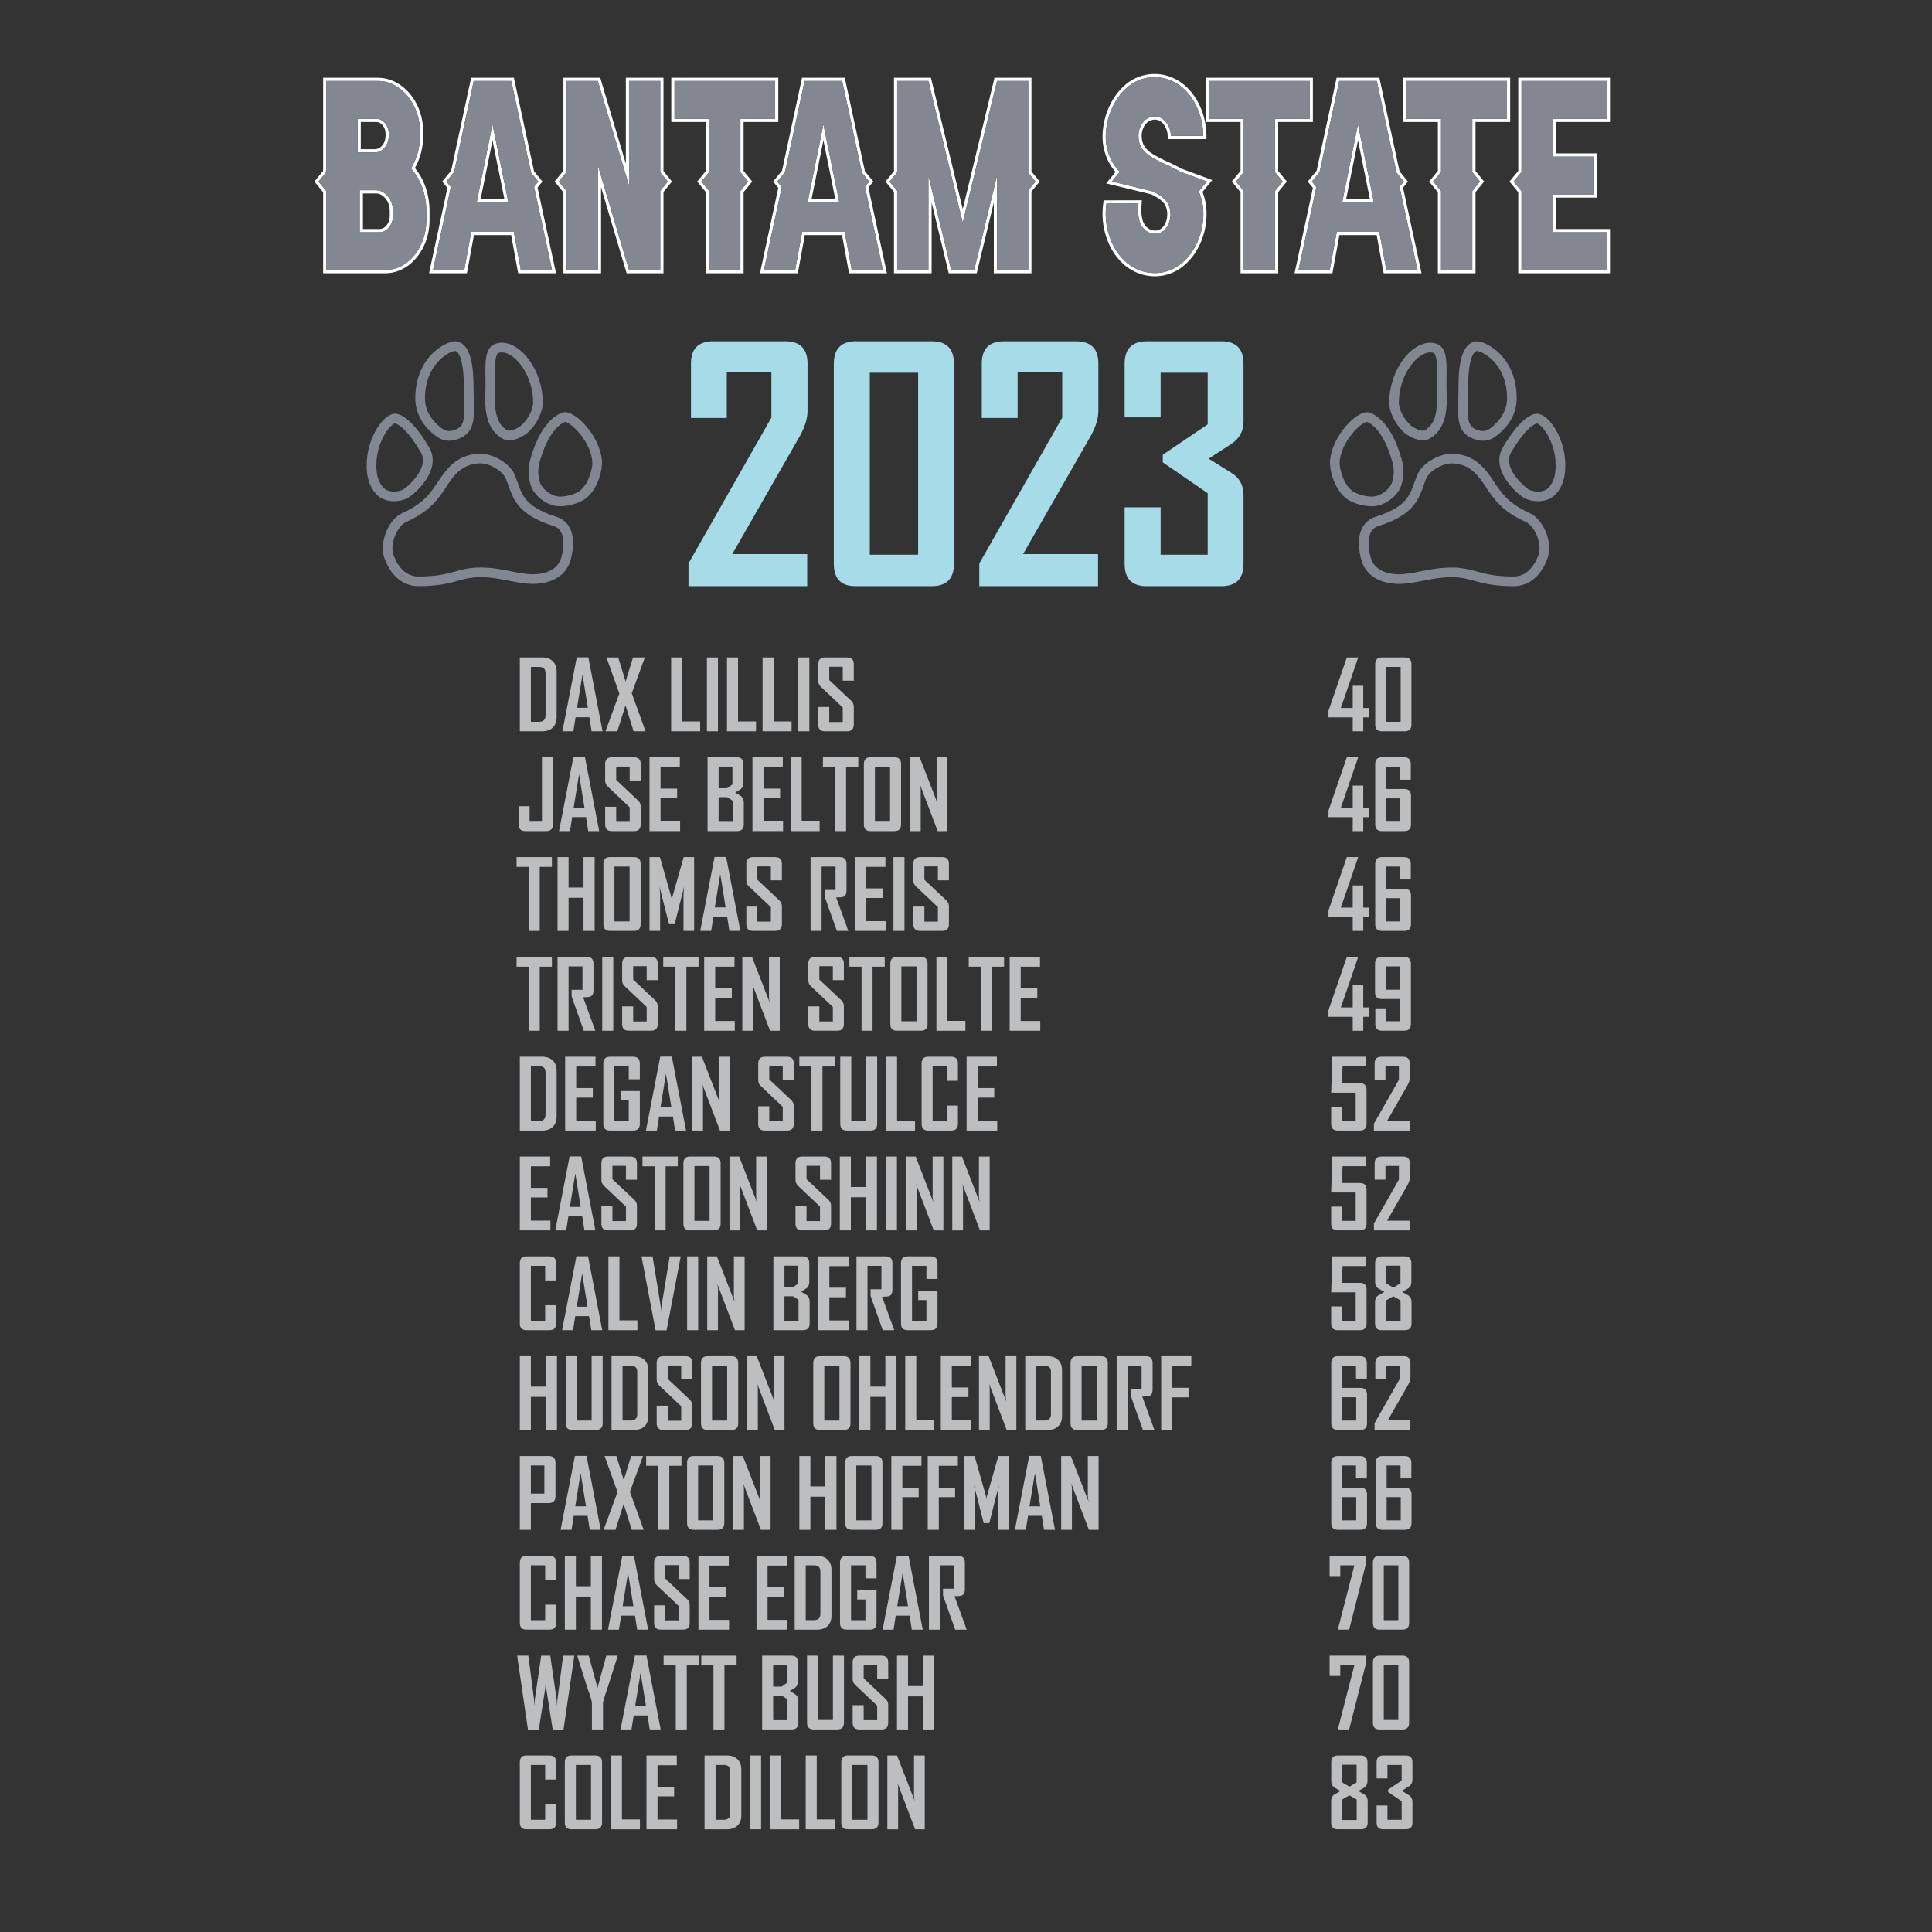 <?xml version="1.0" encoding="UTF-8"?>
<svg id="Layer_1" data-name="Layer 1" xmlns="http://www.w3.org/2000/svg" viewBox="0 0 1200 1200">
  <rect x="0" y="0" width="1200" height="1200" fill="#333333" stroke="none"/>
  <defs>
    <style>
      .cls-1 {
        fill: #fff;
      }

      .cls-2 {
        fill: #828792;
      }

      .cls-3 {
        fill: #a5dce8;
      }

      .cls-4 {
        fill: #bcbec0;
      }

      .cls-5 {
        fill: none;
        opacity: 0;
      }
    </style>
  </defs>
  <rect id="Background" class="cls-5" width="1200" height="1200"/>
  <g id="Name_List" data-name="Name List">
    <g>
      <path class="cls-4" d="m345.729,445.566c0,2.695-.801,4.81-2.402,6.343-1.602,1.534-3.76,2.3-6.475,2.3h-13.975v-45.85h13.975c2.714,0,4.873.776,6.475,2.329,1.601,1.553,2.402,3.677,2.402,6.372v28.506Zm-6.885-1.143v-26.338c0-2.559-1.338-3.838-4.014-3.838h-5.098v34.072h4.922c2.793,0,4.189-1.299,4.189-3.896Z"/>
      <path class="cls-4" d="m374.264,454.209h-6.797l-1.377-8.701h-8.584l-1.377,8.701h-6.768v-.117l8.877-45.791h7.207l8.818,45.908Zm-9.141-14.59l-3.34-20.684-3.369,20.684h6.709Z"/>
      <path class="cls-4" d="m400.954,454.209h-7.412l-5.039-16.143-5.068,16.143h-7.295v-.234l8.555-23.232c-5.372-14.843-8.047-22.305-8.027-22.383h7.324l4.57,14.941,4.6-14.941h7.266v.264l-8.027,21.943,8.555,23.643Z"/>
      <path class="cls-4" d="m434.88,454.209h-18.018v-45.85h6.855v39.727h11.162v6.123Z"/>
      <path class="cls-4" d="m445.925,454.209h-6.855v-45.85h6.855v45.85Z"/>
      <path class="cls-4" d="m469.567,454.209h-18.018v-45.85h6.855v39.727h11.162v6.123Z"/>
      <path class="cls-4" d="m491.657,454.209h-18.018v-45.85h6.855v39.727h11.162v6.123Z"/>
      <path class="cls-4" d="m502.702,454.209h-6.855v-45.85h6.855v45.85Z"/>
      <path class="cls-4" d="m530.3,450.019c0,2.793-1.387,4.189-4.16,4.189h-13.799c-2.754,0-4.131-1.396-4.131-4.189v-10.928h6.855v9.346h8.379v-8.994l-13.74-13.008c-.996-.957-1.494-2.178-1.494-3.662v-10.195c0-2.812,1.377-4.219,4.131-4.219h13.799c2.773,0,4.16,1.387,4.16,4.16v10.254h-6.855v-8.643h-8.379v8.291l13.74,12.949c.996.938,1.494,2.178,1.494,3.721v10.928Z"/>
      <path class="cls-4" d="m850.227,445.566h-3.486v8.643h-6.533v-8.643h-15.059v-4.072l11.396-33.135h6.973v.264l-10.693,31.113h7.383v-13.799h6.533v13.799h3.486v5.83Z"/>
      <path class="cls-4" d="m876.682,450.019c0,2.793-1.377,4.189-4.131,4.189h-14.297c-2.715,0-4.072-1.396-4.072-4.189v-37.441c0-2.812,1.387-4.219,4.16-4.219h14.209c2.754,0,4.131,1.406,4.131,4.219v37.441Zm-6.709-1.699v-34.072h-9.053v34.072h9.053Z"/>
      <path class="cls-4" d="m343.473,512.019c0,2.793-1.406,4.189-4.219,4.189h-13.008c-2.754,0-4.131-1.396-4.131-4.189v-11.279h6.826v9.58h7.676v-39.961h6.855v41.66Z"/>
      <path class="cls-4" d="m372.155,516.209h-6.797l-1.377-8.701h-8.584l-1.377,8.701h-6.768v-.117l8.877-45.791h7.207l8.818,45.908Zm-9.141-14.59l-3.34-20.684-3.369,20.684h6.709Z"/>
      <path class="cls-4" d="m397.966,512.019c0,2.793-1.387,4.189-4.16,4.189h-13.799c-2.754,0-4.131-1.396-4.131-4.189v-10.928h6.855v9.346h8.379v-8.994l-13.74-13.008c-.996-.957-1.494-2.178-1.494-3.662v-10.195c0-2.812,1.377-4.219,4.131-4.219h13.799c2.773,0,4.16,1.387,4.16,4.16v10.254h-6.855v-8.643h-8.379v8.291l13.74,12.949c.996.938,1.494,2.178,1.494,3.721v10.928Z"/>
      <path class="cls-4" d="m422.429,516.209h-19.014v-45.85h18.838v6.064h-11.982v13.389h10.312v5.947h-10.312v14.385h12.158v6.064Z"/>
      <path class="cls-4" d="m461.979,512.019c0,2.793-1.396,4.189-4.189,4.189h-18.311v-45.85h18.193c2.714,0,4.072,1.406,4.072,4.219v11.807c0,1.563-.488,2.773-1.465,3.633-.137.117-1.329.869-3.574,2.256,2.324,1.426,3.555,2.208,3.691,2.344,1.055.918,1.582,2.178,1.582,3.779v13.623Zm-7.061-24.785v-11.104h-8.584v13.447h5.273l3.311-2.344Zm.176,23.203v-13.066l-3.369-2.227h-5.391v15.293h8.76Z"/>
      <path class="cls-4" d="m486.384,516.209h-19.014v-45.85h18.838v6.064h-11.982v13.389h10.312v5.947h-10.312v14.385h12.158v6.064Z"/>
      <path class="cls-4" d="m509.089,516.209h-18.018v-45.85h6.855v39.727h11.162v6.123Z"/>
      <path class="cls-4" d="m533.083,476.424h-7.559v39.785h-6.826v-39.785h-7.559v-6.064h21.943v6.064Z"/>
      <path class="cls-4" d="m559.684,512.019c0,2.793-1.387,4.189-4.16,4.189h-14.883c-2.715,0-4.072-1.396-4.072-4.189v-37.441c0-2.812,1.357-4.219,4.072-4.219h14.883c2.773,0,4.16,1.406,4.16,4.219v37.441Zm-6.855-1.699v-34.072h-9.404v34.072h9.404Z"/>
      <path class="cls-4" d="m588.425,516.209h-6.006l-10.986-28.857c.293,1.406.439,2.51.439,3.311v25.547h-6.68v-45.85h6.006l10.986,28.271c-.293-1.406-.439-2.509-.439-3.311v-24.961h6.68v45.85Z"/>
      <path class="cls-4" d="m850.227,507.566h-3.486v8.643h-6.533v-8.643h-15.059v-4.072l11.396-33.135h6.973v.264l-10.693,31.113h7.383v-13.799h6.533v13.799h3.486v5.83Z"/>
      <path class="cls-4" d="m876.389,512.019c0,2.793-1.377,4.189-4.131,4.189h-13.916c-2.773,0-4.16-1.396-4.16-4.189v-37.441c0-2.812,1.357-4.219,4.072-4.219h13.887c2.754,0,4.131,1.406,4.131,4.219v9.697h-6.738v-8.027h-8.613v13.799h11.338c2.754,0,4.131,1.377,4.131,4.131v17.842Zm-6.709-1.699v-14.443h-8.76v14.443h8.76Z"/>
      <path class="cls-4" d="m342.8,538.424h-7.559v39.785h-6.826v-39.785h-7.559v-6.064h21.943v6.064Z"/>
      <path class="cls-4" d="m369.343,578.209h-6.914v-20.566h-9.287v20.566h-6.855v-45.85h6.855v18.896h9.287v-18.896h6.914v45.85Z"/>
      <path class="cls-4" d="m397.907,574.019c0,2.793-1.387,4.189-4.16,4.189h-14.883c-2.715,0-4.072-1.396-4.072-4.189v-37.441c0-2.812,1.357-4.219,4.072-4.219h14.883c2.773,0,4.16,1.406,4.16,4.219v37.441Zm-6.855-1.699v-34.072h-9.404v34.072h9.404Z"/>
      <path class="cls-4" d="m431.13,578.209h-6.592v-22.617c0-1.191.136-2.852.41-4.98l-5.918,23.408h-3.486l-5.947-23.408c.273,2.168.41,3.828.41,4.98v22.617h-6.592v-45.85h6.475l7.207,25.342c.078.273.136.967.176,2.08,0-.488.059-1.182.176-2.08l7.207-25.342h6.475v45.85Z"/>
      <path class="cls-4" d="m459.841,578.209h-6.797l-1.377-8.701h-8.584l-1.377,8.701h-6.768v-.117l8.877-45.791h7.207l8.818,45.908Zm-9.141-14.59l-3.34-20.684-3.369,20.684h6.709Z"/>
      <path class="cls-4" d="m485.651,574.019c0,2.793-1.387,4.189-4.16,4.189h-13.799c-2.754,0-4.131-1.396-4.131-4.189v-10.928h6.855v9.346h8.379v-8.994l-13.74-13.008c-.996-.957-1.494-2.178-1.494-3.662v-10.195c0-2.812,1.377-4.219,4.131-4.219h13.799c2.773,0,4.16,1.387,4.16,4.16v10.254h-6.855v-8.643h-8.379v8.291l13.74,12.949c.996.938,1.494,2.178,1.494,3.721v10.928Z"/>
      <path class="cls-4" d="m526.931,578.209h-7.148l-7.559-21.299v-4.131h6.738v-14.531h-8.643v39.961h-6.855v-45.85h18.193c2.754,0,4.131,1.406,4.131,4.219v16.67c0,1.934-.655,3.184-1.963,3.75-.703.293-2.188.439-4.453.439l7.559,20.771Z"/>
      <path class="cls-4" d="m550.134,578.209h-19.014v-45.85h18.838v6.064h-11.982v13.389h10.312v5.947h-10.312v14.385h12.158v6.064Z"/>
      <path class="cls-4" d="m561.794,578.209h-6.855v-45.85h6.855v45.85Z"/>
      <path class="cls-4" d="m589.391,574.019c0,2.793-1.387,4.189-4.16,4.189h-13.799c-2.754,0-4.131-1.396-4.131-4.189v-10.928h6.855v9.346h8.379v-8.994l-13.74-13.008c-.996-.957-1.494-2.178-1.494-3.662v-10.195c0-2.812,1.377-4.219,4.131-4.219h13.799c2.773,0,4.16,1.387,4.16,4.16v10.254h-6.855v-8.643h-8.379v8.291l13.74,12.949c.996.938,1.494,2.178,1.494,3.721v10.928Z"/>
      <path class="cls-4" d="m850.227,569.566h-3.486v8.643h-6.533v-8.643h-15.059v-4.072l11.396-33.135h6.973v.264l-10.693,31.113h7.383v-13.799h6.533v13.799h3.486v5.83Z"/>
      <path class="cls-4" d="m876.389,574.019c0,2.793-1.377,4.189-4.131,4.189h-13.916c-2.773,0-4.16-1.396-4.16-4.189v-37.441c0-2.812,1.357-4.219,4.072-4.219h13.887c2.754,0,4.131,1.406,4.131,4.219v9.697h-6.738v-8.027h-8.613v13.799h11.338c2.754,0,4.131,1.377,4.131,4.131v17.842Zm-6.709-1.699v-14.443h-8.76v14.443h8.76Z"/>
      <path class="cls-4" d="m342.8,600.424h-7.559v39.785h-6.826v-39.785h-7.559v-6.064h21.943v6.064Z"/>
      <path class="cls-4" d="m369.753,640.209h-7.148l-7.559-21.299v-4.131h6.738v-14.531h-8.643v39.961h-6.855v-45.85h18.193c2.754,0,4.131,1.406,4.131,4.219v16.67c0,1.934-.655,3.184-1.963,3.75-.703.293-2.188.439-4.453.439l7.559,20.771Z"/>
      <path class="cls-4" d="m380.915,640.209h-6.855v-45.85h6.855v45.85Z"/>
      <path class="cls-4" d="m408.513,636.019c0,2.793-1.387,4.189-4.16,4.189h-13.799c-2.754,0-4.131-1.396-4.131-4.189v-10.928h6.855v9.346h8.379v-8.994l-13.74-13.008c-.996-.957-1.494-2.178-1.494-3.662v-10.195c0-2.812,1.377-4.219,4.131-4.219h13.799c2.773,0,4.16,1.387,4.16,4.16v10.254h-6.855v-8.643h-8.379v8.291l13.74,12.949c.996.938,1.494,2.178,1.494,3.721v10.928Z"/>
      <path class="cls-4" d="m433.884,600.424h-7.559v39.785h-6.826v-39.785h-7.559v-6.064h21.943v6.064Z"/>
      <path class="cls-4" d="m456.384,640.209h-19.014v-45.85h18.838v6.064h-11.982v13.389h10.312v5.947h-10.312v14.385h12.158v6.064Z"/>
      <path class="cls-4" d="m484.304,640.209h-6.006l-10.986-28.857c.293,1.406.439,2.51.439,3.311v25.547h-6.68v-45.85h6.006l10.986,28.271c-.293-1.406-.439-2.51-.439-3.311v-24.961h6.68v45.85Z"/>
      <path class="cls-4" d="m524.147,636.019c0,2.793-1.387,4.189-4.16,4.189h-13.799c-2.754,0-4.131-1.396-4.131-4.189v-10.928h6.855v9.346h8.379v-8.994l-13.74-13.008c-.996-.957-1.494-2.178-1.494-3.662v-10.195c0-2.812,1.377-4.219,4.131-4.219h13.799c2.773,0,4.16,1.387,4.16,4.16v10.254h-6.855v-8.643h-8.379v8.291l13.74,12.949c.996.938,1.494,2.178,1.494,3.721v10.928Z"/>
      <path class="cls-4" d="m549.518,600.424h-7.559v39.785h-6.826v-39.785h-7.559v-6.064h21.943v6.064Z"/>
      <path class="cls-4" d="m576.12,636.019c0,2.793-1.387,4.189-4.16,4.189h-14.883c-2.715,0-4.072-1.396-4.072-4.189v-37.441c0-2.812,1.357-4.219,4.072-4.219h14.883c2.773,0,4.16,1.406,4.16,4.219v37.441Zm-6.855-1.699v-34.072h-9.404v34.072h9.404Z"/>
      <path class="cls-4" d="m599.645,640.209h-18.018v-45.85h6.855v39.727h11.162v6.123Z"/>
      <path class="cls-4" d="m623.639,600.424h-7.559v39.785h-6.826v-39.785h-7.559v-6.064h21.943v6.064Z"/>
      <path class="cls-4" d="m646.139,640.209h-19.014v-45.85h18.838v6.064h-11.982v13.389h10.312v5.947h-10.312v14.385h12.158v6.064Z"/>
      <path class="cls-4" d="m850.227,631.566h-3.486v8.643h-6.533v-8.643h-15.059v-4.072l11.396-33.135h6.973v.264l-10.693,31.113h7.383v-13.799h6.533v13.799h3.486v5.83Z"/>
      <path class="cls-4" d="m876.331,636.019c0,2.793-1.377,4.189-4.131,4.189h-13.799c-2.773,0-4.16-1.396-4.16-4.189v-9.727h6.738v8.027h8.555v-13.799h-11.396c-2.715,0-4.072-1.377-4.072-4.131v-17.812c0-2.812,1.357-4.219,4.072-4.219h14.004c2.793,0,4.189,1.406,4.189,4.219v37.441Zm-6.797-21.299v-14.473h-8.76v14.473h8.76Z"/>
      <path class="cls-4" d="m345.729,693.566c0,2.695-.801,4.81-2.402,6.343-1.602,1.533-3.76,2.3-6.475,2.3h-13.975v-45.85h13.975c2.714,0,4.873.776,6.475,2.329,1.601,1.553,2.402,3.677,2.402,6.372v28.506Zm-6.885-1.143v-26.338c0-2.559-1.338-3.838-4.014-3.838h-5.098v34.072h4.922c2.793,0,4.189-1.299,4.189-3.896Z"/>
      <path class="cls-4" d="m370.046,702.209h-19.014v-45.85h18.838v6.064h-11.982v13.389h10.312v5.947h-10.312v14.385h12.158v6.064Z"/>
      <path class="cls-4" d="m397.409,698.019c0,2.793-1.396,4.189-4.189,4.189h-14.414c-2.715,0-4.072-1.396-4.072-4.189v-37.441c0-2.812,1.387-4.219,4.16-4.219h14.326c2.793,0,4.189,1.406,4.189,4.219v9.785h-6.885v-8.115h-8.936v34.072h8.936v-12.832h-5.098v-5.83h11.982v20.361Z"/>
      <path class="cls-4" d="m426.12,702.209h-6.797l-1.377-8.701h-8.584l-1.377,8.701h-6.768v-.117l8.877-45.791h7.207l8.818,45.908Zm-9.141-14.59l-3.34-20.684-3.369,20.684h6.709Z"/>
      <path class="cls-4" d="m453.19,702.209h-6.006l-10.986-28.857c.293,1.406.439,2.51.439,3.311v25.547h-6.68v-45.85h6.006l10.986,28.271c-.293-1.406-.439-2.51-.439-3.311v-24.961h6.68v45.85Z"/>
      <path class="cls-4" d="m493.034,698.019c0,2.793-1.387,4.189-4.16,4.189h-13.799c-2.754,0-4.131-1.396-4.131-4.189v-10.928h6.855v9.346h8.379v-8.994l-13.74-13.008c-.996-.957-1.494-2.178-1.494-3.662v-10.195c0-2.812,1.377-4.219,4.131-4.219h13.799c2.773,0,4.16,1.387,4.16,4.16v10.254h-6.855v-8.643h-8.379v8.291l13.74,12.949c.996.938,1.494,2.178,1.494,3.721v10.928Z"/>
      <path class="cls-4" d="m518.405,662.424h-7.559v39.785h-6.826v-39.785h-7.559v-6.064h21.943v6.064Z"/>
      <path class="cls-4" d="m544.831,698.019c0,2.793-1.406,4.189-4.219,4.189h-14.561c-2.773,0-4.16-1.396-4.16-4.189v-41.66h6.855v39.961h9.229v-39.961h6.855v41.66Z"/>
      <path class="cls-4" d="m568.356,702.209h-18.018v-45.85h6.855v39.727h11.162v6.123Z"/>
      <path class="cls-4" d="m594.987,698.019c0,2.793-1.396,4.189-4.189,4.189h-14.297c-2.715,0-4.072-1.396-4.072-4.189v-37.441c0-2.812,1.357-4.219,4.072-4.219h14.297c2.793,0,4.189,1.406,4.189,4.219v10.723h-6.826v-9.053h-8.877v34.072h8.877v-9.639h6.826v11.338Z"/>
      <path class="cls-4" d="m619.391,702.209h-19.014v-45.85h18.838v6.064h-11.982v13.389h10.312v5.947h-10.312v14.385h12.158v6.064Z"/>
      <path class="cls-4" d="m848.792,698.019c0,2.793-1.387,4.189-4.16,4.189h-13.74c-2.715,0-4.072-1.396-4.072-4.189v-10.576h6.738v8.877h8.496v-17.637h-15.234l.732-22.324h20.918v6.006h-14.561l-.439,10.43h11.162c2.773,0,4.16,1.387,4.16,4.16v21.064Z"/>
      <path class="cls-4" d="m875.657,669.396c0,1.445-.498,3.047-1.494,4.805l-12.598,22.002h14.033v6.006h-22.236v-4.248l15.527-27.305v-8.467h-8.35v8.525h-6.709v-10.195c0-2.773,1.396-4.16,4.189-4.16h13.447c2.793,0,4.189,1.387,4.189,4.16v8.877Z"/>
      <path class="cls-4" d="m341.891,764.209h-19.014v-45.85h18.838v6.064h-11.982v13.389h10.312v5.947h-10.312v14.385h12.158v6.064Z"/>
      <path class="cls-4" d="m369.811,764.209h-6.797l-1.377-8.701h-8.584l-1.377,8.701h-6.768v-.117l8.877-45.791h7.207l8.818,45.908Zm-9.141-14.59l-3.34-20.684-3.369,20.684h6.709Z"/>
      <path class="cls-4" d="m395.622,760.019c0,2.793-1.387,4.189-4.16,4.189h-13.799c-2.754,0-4.131-1.396-4.131-4.189v-10.928h6.855v9.346h8.379v-8.994l-13.74-13.008c-.996-.957-1.494-2.178-1.494-3.662v-10.195c0-2.812,1.377-4.219,4.131-4.219h13.799c2.773,0,4.16,1.387,4.16,4.16v10.254h-6.855v-8.643h-8.379v8.291l13.74,12.949c.996.938,1.494,2.178,1.494,3.721v10.928Z"/>
      <path class="cls-4" d="m420.993,724.424h-7.559v39.785h-6.826v-39.785h-7.559v-6.064h21.943v6.064Z"/>
      <path class="cls-4" d="m447.595,760.019c0,2.793-1.387,4.189-4.16,4.189h-14.883c-2.715,0-4.072-1.396-4.072-4.189v-37.441c0-2.812,1.357-4.219,4.072-4.219h14.883c2.773,0,4.16,1.406,4.16,4.219v37.441Zm-6.855-1.699v-34.072h-9.404v34.072h9.404Z"/>
      <path class="cls-4" d="m476.335,764.209h-6.006l-10.986-28.857c.293,1.406.439,2.51.439,3.311v25.547h-6.68v-45.85h6.006l10.986,28.271c-.293-1.406-.439-2.51-.439-3.311v-24.961h6.68v45.85Z"/>
      <path class="cls-4" d="m516.179,760.019c0,2.793-1.387,4.189-4.16,4.189h-13.799c-2.754,0-4.131-1.396-4.131-4.189v-10.928h6.855v9.346h8.379v-8.994l-13.74-13.008c-.996-.957-1.494-2.178-1.494-3.662v-10.195c0-2.812,1.377-4.219,4.131-4.219h13.799c2.773,0,4.16,1.387,4.16,4.16v10.254h-6.855v-8.643h-8.379v8.291l13.74,12.949c.996.938,1.494,2.178,1.494,3.721v10.928Z"/>
      <path class="cls-4" d="m544.684,764.209h-6.914v-20.566h-9.287v20.566h-6.855v-45.85h6.855v18.896h9.287v-18.896h6.914v45.85Z"/>
      <path class="cls-4" d="m557.106,764.209h-6.855v-45.85h6.855v45.85Z"/>
      <path class="cls-4" d="m585.964,764.209h-6.006l-10.986-28.857c.293,1.406.439,2.51.439,3.311v25.547h-6.68v-45.85h6.006l10.986,28.271c-.293-1.406-.439-2.51-.439-3.311v-24.961h6.68v45.85Z"/>
      <path class="cls-4" d="m614.704,764.209h-6.006l-10.986-28.857c.293,1.406.439,2.51.439,3.311v25.547h-6.68v-45.85h6.006l10.986,28.271c-.293-1.406-.439-2.51-.439-3.311v-24.961h6.68v45.85Z"/>
      <path class="cls-4" d="m848.792,760.019c0,2.793-1.387,4.189-4.16,4.189h-13.74c-2.715,0-4.072-1.396-4.072-4.189v-10.576h6.738v8.877h8.496v-17.637h-15.234l.732-22.324h20.918v6.006h-14.561l-.439,10.43h11.162c2.773,0,4.16,1.387,4.16,4.16v21.064Z"/>
      <path class="cls-4" d="m875.657,731.396c0,1.445-.498,3.047-1.494,4.805l-12.598,22.002h14.033v6.006h-22.236v-4.248l15.527-27.305v-8.467h-8.35v8.525h-6.709v-10.195c0-2.773,1.396-4.16,4.189-4.16h13.447c2.793,0,4.189,1.387,4.189,4.16v8.877Z"/>
      <path class="cls-4" d="m345.436,822.019c0,2.793-1.396,4.189-4.189,4.189h-14.297c-2.715,0-4.072-1.396-4.072-4.189v-37.441c0-2.812,1.357-4.219,4.072-4.219h14.297c2.793,0,4.189,1.406,4.189,4.219v10.723h-6.826v-9.053h-8.877v34.072h8.877v-9.639h6.826v11.338Z"/>
      <path class="cls-4" d="m374.059,826.209h-6.797l-1.377-8.701h-8.584l-1.377,8.701h-6.768v-.117l8.877-45.791h7.207l8.818,45.908Zm-9.141-14.59l-3.34-20.684-3.369,20.684h6.709Z"/>
      <path class="cls-4" d="m395.915,826.209h-18.018v-45.85h6.855v39.727h11.162v6.123Z"/>
      <path class="cls-4" d="m422.809,780.359l-8.789,45.908h-6.826l-8.76-45.908h6.885l5.127,31.436c.039.898.098,2.207.176,3.926-.02-.898.039-2.207.176-3.926l5.156-31.436h6.855Z"/>
      <path class="cls-4" d="m433.649,826.209h-6.855v-45.85h6.855v45.85Z"/>
      <path class="cls-4" d="m462.507,826.209h-6.006l-10.986-28.857c.293,1.406.439,2.51.439,3.311v25.547h-6.68v-45.85h6.006l10.986,28.271c-.293-1.406-.439-2.51-.439-3.311v-24.961h6.68v45.85Z"/>
      <path class="cls-4" d="m502.878,822.019c0,2.793-1.396,4.189-4.189,4.189h-18.311v-45.85h18.193c2.714,0,4.072,1.406,4.072,4.219v11.807c0,1.562-.488,2.773-1.465,3.633-.137.117-1.329.869-3.574,2.256,2.324,1.426,3.555,2.207,3.691,2.344,1.055.918,1.582,2.178,1.582,3.779v13.623Zm-7.061-24.785v-11.104h-8.584v13.447h5.273l3.311-2.344Zm.176,23.203v-13.066l-3.369-2.227h-5.391v15.293h8.76Z"/>
      <path class="cls-4" d="m527.282,826.209h-19.014v-45.85h18.838v6.064h-11.982v13.389h10.312v5.947h-10.312v14.385h12.158v6.064Z"/>
      <path class="cls-4" d="m555.436,826.209h-7.148l-7.559-21.299v-4.131h6.738v-14.531h-8.643v39.961h-6.855v-45.85h18.193c2.754,0,4.131,1.406,4.131,4.219v16.67c0,1.934-.655,3.184-1.963,3.75-.703.293-2.188.439-4.453.439l7.559,20.771Z"/>
      <path class="cls-4" d="m582.302,822.019c0,2.793-1.396,4.189-4.189,4.189h-14.414c-2.715,0-4.072-1.396-4.072-4.189v-37.441c0-2.812,1.387-4.219,4.16-4.219h14.326c2.793,0,4.189,1.406,4.189,4.219v9.785h-6.885v-8.115h-8.936v34.072h8.936v-12.832h-5.098v-5.83h11.982v20.361Z"/>
      <path class="cls-4" d="m848.792,822.019c0,2.793-1.387,4.189-4.16,4.189h-13.74c-2.715,0-4.072-1.396-4.072-4.189v-10.576h6.738v8.877h8.496v-17.637h-15.234l.732-22.324h20.918v6.006h-14.561l-.439,10.43h11.162c2.773,0,4.16,1.387,4.16,4.16v21.064Z"/>
      <path class="cls-4" d="m876.741,822.019c0,2.793-1.377,4.189-4.131,4.189h-14.473c-2.715,0-4.072-1.396-4.072-4.189v-13.33c0-1.699.566-2.998,1.699-3.896,1.348-.781,2.705-1.562,4.072-2.344l-3.926-2.285c-1.191-.938-1.787-2.197-1.787-3.779v-11.807c0-2.812,1.387-4.219,4.16-4.219h14.268c2.715,0,4.072,1.406,4.072,4.219v11.807c0,1.602-.586,2.861-1.758,3.779l-3.926,2.285c1.348.781,2.705,1.562,4.072,2.344,1.152.898,1.729,2.197,1.729,3.896v13.33Zm-6.826-1.582v-12.715l-4.512-2.578-4.541,2.578v12.715h9.053Zm-.059-23.32v-10.986h-8.877v10.986l4.424,2.637,4.453-2.637Z"/>
      <path class="cls-4" d="m345.934,888.209h-6.914v-20.566h-9.287v20.566h-6.855v-45.85h6.855v18.896h9.287v-18.896h6.914v45.85Z"/>
      <path class="cls-4" d="m374.323,884.019c0,2.793-1.406,4.189-4.219,4.189h-14.561c-2.773,0-4.16-1.396-4.16-4.189v-41.66h6.855v39.961h9.229v-39.961h6.855v41.66Z"/>
      <path class="cls-4" d="m402.682,879.566c0,2.695-.801,4.81-2.402,6.343-1.602,1.533-3.76,2.3-6.475,2.3h-13.975v-45.85h13.975c2.714,0,4.873.776,6.475,2.329,1.601,1.553,2.402,3.677,2.402,6.372v28.506Zm-6.885-1.143v-26.338c0-2.559-1.338-3.838-4.014-3.838h-5.098v34.072h4.922c2.793,0,4.189-1.299,4.189-3.896Z"/>
      <path class="cls-4" d="m429.958,884.019c0,2.793-1.387,4.189-4.16,4.189h-13.799c-2.754,0-4.131-1.396-4.131-4.189v-10.928h6.855v9.346h8.379v-8.994l-13.74-13.008c-.996-.957-1.494-2.178-1.494-3.662v-10.195c0-2.812,1.377-4.219,4.131-4.219h13.799c2.773,0,4.16,1.387,4.16,4.16v10.254h-6.855v-8.643h-8.379v8.291l13.74,12.949c.996.938,1.494,2.178,1.494,3.721v10.928Z"/>
      <path class="cls-4" d="m458.522,884.019c0,2.793-1.387,4.189-4.16,4.189h-14.883c-2.715,0-4.072-1.396-4.072-4.189v-37.441c0-2.812,1.357-4.219,4.072-4.219h14.883c2.773,0,4.16,1.406,4.16,4.219v37.441Zm-6.855-1.699v-34.072h-9.404v34.072h9.404Z"/>
      <path class="cls-4" d="m487.263,888.209h-6.006l-10.986-28.857c.293,1.406.439,2.51.439,3.311v25.547h-6.68v-45.85h6.006l10.986,28.271c-.293-1.406-.439-2.51-.439-3.311v-24.961h6.68v45.85Z"/>
      <path class="cls-4" d="m528.249,884.019c0,2.793-1.387,4.189-4.16,4.189h-14.883c-2.715,0-4.072-1.396-4.072-4.189v-37.441c0-2.812,1.357-4.219,4.072-4.219h14.883c2.773,0,4.16,1.406,4.16,4.219v37.441Zm-6.855-1.699v-34.072h-9.404v34.072h9.404Z"/>
      <path class="cls-4" d="m556.813,888.209h-6.914v-20.566h-9.287v20.566h-6.855v-45.85h6.855v18.896h9.287v-18.896h6.914v45.85Z"/>
      <path class="cls-4" d="m580.28,888.209h-18.018v-45.85h6.855v39.727h11.162v6.123Z"/>
      <path class="cls-4" d="m603.366,888.209h-19.014v-45.85h18.838v6.064h-11.982v13.389h10.312v5.947h-10.312v14.385h12.158v6.064Z"/>
      <path class="cls-4" d="m631.286,888.209h-6.006l-10.986-28.857c.293,1.406.439,2.51.439,3.311v25.547h-6.68v-45.85h6.006l10.986,28.271c-.293-1.406-.439-2.51-.439-3.311v-24.961h6.68v45.85Z"/>
      <path class="cls-4" d="m659.645,879.566c0,2.695-.801,4.81-2.402,6.343s-3.76,2.3-6.475,2.3h-13.975v-45.85h13.975c2.715,0,4.873.776,6.475,2.329s2.402,3.677,2.402,6.372v28.506Zm-6.885-1.143v-26.338c0-2.559-1.338-3.838-4.014-3.838h-5.098v34.072h4.922c2.793,0,4.189-1.299,4.189-3.896Z"/>
      <path class="cls-4" d="m688.063,884.019c0,2.793-1.387,4.189-4.16,4.189h-14.883c-2.715,0-4.072-1.396-4.072-4.189v-37.441c0-2.812,1.357-4.219,4.072-4.219h14.883c2.773,0,4.16,1.406,4.16,4.219v37.441Zm-6.855-1.699v-34.072h-9.404v34.072h9.404Z"/>
      <path class="cls-4" d="m717.038,888.209h-7.148l-7.559-21.299v-4.131h6.738v-14.531h-8.643v39.961h-6.855v-45.85h18.193c2.754,0,4.131,1.406,4.131,4.219v16.67c0,1.934-.654,3.184-1.963,3.75-.703.293-2.188.439-4.453.439l7.559,20.771Z"/>
      <path class="cls-4" d="m739.948,848.424h-11.865v13.564h10.137v5.947h-10.137v20.273h-6.855v-45.85h18.721v6.064Z"/>
      <path class="cls-4" d="m849.085,884.019c0,2.793-1.377,4.189-4.131,4.189h-13.916c-2.773,0-4.16-1.396-4.16-4.189v-37.441c0-2.812,1.357-4.219,4.072-4.219h13.887c2.754,0,4.131,1.406,4.131,4.219v9.697h-6.738v-8.027h-8.613v13.799h11.338c2.754,0,4.131,1.377,4.131,4.131v17.842Zm-6.709-1.699v-14.443h-8.76v14.443h8.76Z"/>
      <path class="cls-4" d="m876.067,855.396c0,1.445-.498,3.047-1.494,4.805l-12.598,22.002h14.033v6.006h-22.236v-4.248l15.527-27.305v-8.467h-8.35v8.525h-6.709v-10.195c0-2.773,1.396-4.16,4.189-4.16h13.447c2.793,0,4.189,1.387,4.189,4.16v8.877Z"/>
      <path class="cls-4" d="m345.026,929.32c0,2.852-1.396,4.277-4.189,4.277h-11.104v16.611h-6.855v-45.85h17.959c2.793,0,4.189,1.406,4.189,4.219v20.742Zm-6.914-1.611v-17.461h-8.379v17.461h8.379Z"/>
      <path class="cls-4" d="m373.122,950.209h-6.797l-1.377-8.701h-8.584l-1.377,8.701h-6.768v-.117l8.877-45.791h7.207l8.818,45.908Zm-9.141-14.59l-3.34-20.684-3.369,20.684h6.709Z"/>
      <path class="cls-4" d="m399.811,950.209h-7.412l-5.039-16.143-5.068,16.143h-7.295v-.234l8.555-23.232c-5.372-14.844-8.047-22.305-8.027-22.383h7.324l4.57,14.941,4.6-14.941h7.266v.264l-8.027,21.943,8.555,23.643Z"/>
      <path class="cls-4" d="m423.278,910.424h-7.559v39.785h-6.826v-39.785h-7.559v-6.064h21.943v6.064Z"/>
      <path class="cls-4" d="m449.88,946.019c0,2.793-1.387,4.189-4.16,4.189h-14.883c-2.715,0-4.072-1.396-4.072-4.189v-37.441c0-2.812,1.357-4.219,4.072-4.219h14.883c2.773,0,4.16,1.406,4.16,4.219v37.441Zm-6.855-1.699v-34.072h-9.404v34.072h9.404Z"/>
      <path class="cls-4" d="m478.62,950.209h-6.006l-10.986-28.857c.293,1.406.439,2.51.439,3.311v25.547h-6.68v-45.85h6.006l10.986,28.271c-.293-1.406-.439-2.51-.439-3.311v-24.961h6.68v45.85Z"/>
      <path class="cls-4" d="m519.548,950.209h-6.914v-20.566h-9.287v20.566h-6.855v-45.85h6.855v18.896h9.287v-18.896h6.914v45.85Z"/>
      <path class="cls-4" d="m548.112,946.019c0,2.793-1.387,4.189-4.16,4.189h-14.883c-2.715,0-4.072-1.396-4.072-4.189v-37.441c0-2.812,1.357-4.219,4.072-4.219h14.883c2.773,0,4.16,1.406,4.16,4.219v37.441Zm-6.855-1.699v-34.072h-9.404v34.072h9.404Z"/>
      <path class="cls-4" d="m572.341,910.424h-11.865v13.564h10.137v5.947h-10.137v20.273h-6.855v-45.85h18.721v6.064Z"/>
      <path class="cls-4" d="m594.958,910.424h-11.865v13.564h10.137v5.947h-10.137v20.273h-6.855v-45.85h18.721v6.064Z"/>
      <path class="cls-4" d="m626.569,950.209h-6.592v-22.617c0-1.191.137-2.852.41-4.98l-5.918,23.408h-3.486l-5.947-23.408c.273,2.168.41,3.828.41,4.98v22.617h-6.592v-45.85h6.475l7.207,25.342c.078.273.137.967.176,2.08,0-.488.059-1.182.176-2.08l7.207-25.342h6.475v45.85Z"/>
      <path class="cls-4" d="m655.28,950.209h-6.797l-1.377-8.701h-8.584l-1.377,8.701h-6.768v-.117l8.877-45.791h7.207l8.818,45.908Zm-9.141-14.59l-3.34-20.684-3.369,20.684h6.709Z"/>
      <path class="cls-4" d="m682.35,950.209h-6.006l-10.986-28.857c.293,1.406.439,2.51.439,3.311v25.547h-6.68v-45.85h6.006l10.986,28.271c-.293-1.406-.439-2.51-.439-3.311v-24.961h6.68v45.85Z"/>
      <path class="cls-4" d="m849.085,946.019c0,2.793-1.377,4.189-4.131,4.189h-13.916c-2.773,0-4.16-1.396-4.16-4.189v-37.441c0-2.812,1.357-4.219,4.072-4.219h13.887c2.754,0,4.131,1.406,4.131,4.219v9.697h-6.738v-8.027h-8.613v13.799h11.338c2.754,0,4.131,1.377,4.131,4.131v17.842Zm-6.709-1.699v-14.443h-8.76v14.443h8.76Z"/>
      <path class="cls-4" d="m876.741,946.019c0,2.793-1.377,4.189-4.131,4.189h-13.916c-2.773,0-4.16-1.396-4.16-4.189v-37.441c0-2.812,1.357-4.219,4.072-4.219h13.887c2.754,0,4.131,1.406,4.131,4.219v9.697h-6.738v-8.027h-8.613v13.799h11.338c2.754,0,4.131,1.377,4.131,4.131v17.842Zm-6.709-1.699v-14.443h-8.76v14.443h8.76Z"/>
      <path class="cls-4" d="m345.436,1008.019c0,2.793-1.396,4.189-4.189,4.189h-14.297c-2.715,0-4.072-1.396-4.072-4.189v-37.441c0-2.812,1.357-4.219,4.072-4.219h14.297c2.793,0,4.189,1.406,4.189,4.219v10.723h-6.826v-9.053h-8.877v34.072h8.877v-9.639h6.826v11.338Z"/>
      <path class="cls-4" d="m373.884,1012.209h-6.914v-20.566h-9.287v20.566h-6.855v-45.85h6.855v18.896h9.287v-18.896h6.914v45.85Z"/>
      <path class="cls-4" d="m402.565,1012.209h-6.797l-1.377-8.701h-8.584l-1.377,8.701h-6.768v-.117l8.877-45.791h7.207l8.818,45.908Zm-9.141-14.59l-3.34-20.684-3.369,20.684h6.709Z"/>
      <path class="cls-4" d="m428.376,1008.019c0,2.793-1.387,4.189-4.16,4.189h-13.799c-2.754,0-4.131-1.396-4.131-4.189v-10.928h6.855v9.346h8.379v-8.994l-13.74-13.008c-.996-.957-1.494-2.178-1.494-3.662v-10.195c0-2.812,1.377-4.219,4.131-4.219h13.799c2.773,0,4.16,1.387,4.16,4.16v10.254h-6.855v-8.643h-8.379v8.291l13.74,12.949c.996.938,1.494,2.178,1.494,3.721v10.928Z"/>
      <path class="cls-4" d="m452.839,1012.209h-19.014v-45.85h18.838v6.064h-11.982v13.389h10.312v5.947h-10.312v14.385h12.158v6.064Z"/>
      <path class="cls-4" d="m488.903,1012.209h-19.014v-45.85h18.838v6.064h-11.982v13.389h10.312v5.947h-10.312v14.385h12.158v6.064Z"/>
      <path class="cls-4" d="m516.442,1003.566c0,2.695-.801,4.81-2.402,6.343-1.602,1.533-3.76,2.3-6.475,2.3h-13.975v-45.85h13.975c2.714,0,4.873.776,6.475,2.329,1.601,1.553,2.402,3.677,2.402,6.372v28.506Zm-6.885-1.143v-26.338c0-2.559-1.338-3.838-4.014-3.838h-5.098v34.072h4.922c2.793,0,4.189-1.299,4.189-3.896Z"/>
      <path class="cls-4" d="m544.421,1008.019c0,2.793-1.396,4.189-4.189,4.189h-14.414c-2.715,0-4.072-1.396-4.072-4.189v-37.441c0-2.812,1.387-4.219,4.16-4.219h14.326c2.793,0,4.189,1.406,4.189,4.219v9.785h-6.885v-8.115h-8.936v34.072h8.936v-12.832h-5.098v-5.83h11.982v20.361Z"/>
      <path class="cls-4" d="m573.132,1012.209h-6.797l-1.377-8.701h-8.584l-1.377,8.701h-6.768v-.117l8.877-45.791h7.207l8.818,45.908Zm-9.141-14.59l-3.34-20.684-3.369,20.684h6.709Z"/>
      <path class="cls-4" d="m600.436,1012.209h-7.148l-7.559-21.299v-4.131h6.738v-14.531h-8.643v39.961h-6.855v-45.85h18.193c2.754,0,4.131,1.406,4.131,4.219v16.67c0,1.934-.655,3.184-1.963,3.75-.703.293-2.188.439-4.453.439l7.559,20.771Z"/>
      <path class="cls-4" d="m848.557,970.754l-10.576,41.455h-7.031l10.283-39.961h-8.76v6.709h-6.621v-12.598h22.705v4.395Z"/>
      <path class="cls-4" d="m875.247,1008.019c0,2.793-1.377,4.189-4.131,4.189h-14.297c-2.715,0-4.072-1.396-4.072-4.189v-37.441c0-2.812,1.387-4.219,4.16-4.219h14.209c2.754,0,4.131,1.406,4.131,4.219v37.441Zm-6.709-1.699v-34.072h-9.053v34.072h9.053Z"/>
      <path class="cls-4" d="m356.716,1028.359l-6.709,45.908h-6.709l-4.102-25.986c-.04-.938-.117-2.334-.234-4.189,0,.938-.078,2.334-.234,4.189l-4.072,25.986h-6.738l-6.709-45.908h6.943l3.545,27.188c.059.938.136,2.334.234,4.189.019-.938.107-2.334.264-4.189l3.955-27.188h5.625l3.955,27.188c.059.938.146,2.334.264,4.189.019-.938.098-2.334.234-4.189l3.545-27.188h6.943Z"/>
      <path class="cls-4" d="m383.61,1028.623l-6.064,19.16c-.743,1.895-1.748,5.088-3.018,9.58v16.846h-6.885v-16.846c-.312-1.523-.762-3.135-1.348-4.834-1.036-2.91-1.592-4.492-1.67-4.746l-6.035-19.16c-.02-.02-.02-.107,0-.264h7.061l5.479,19.922,5.449-19.922h7.031v.264Z"/>
      <path class="cls-4" d="m410.358,1074.209h-6.797l-1.377-8.701h-8.584l-1.377,8.701h-6.768v-.117l8.877-45.791h7.207l8.818,45.908Zm-9.141-14.59l-3.34-20.684-3.369,20.684h6.709Z"/>
      <path class="cls-4" d="m434.118,1034.424h-7.559v39.785h-6.826v-39.785h-7.559v-6.064h21.943v6.064Z"/>
      <path class="cls-4" d="m457.526,1034.424h-7.559v39.785h-6.826v-39.785h-7.559v-6.064h21.943v6.064Z"/>
      <path class="cls-4" d="m495.876,1070.019c0,2.793-1.396,4.189-4.189,4.189h-18.311v-45.85h18.193c2.714,0,4.072,1.406,4.072,4.219v11.807c0,1.562-.488,2.773-1.465,3.633-.137.117-1.329.869-3.574,2.256,2.324,1.426,3.555,2.207,3.691,2.344,1.055.918,1.582,2.178,1.582,3.779v13.623Zm-7.061-24.785v-11.104h-8.584v13.447h5.273l3.311-2.344Zm.176,23.203v-13.066l-3.369-2.227h-5.391v15.293h8.76Z"/>
      <path class="cls-4" d="m524.206,1070.019c0,2.793-1.406,4.189-4.219,4.189h-14.561c-2.773,0-4.16-1.396-4.16-4.189v-41.66h6.855v39.961h9.229v-39.961h6.855v41.66Z"/>
      <path class="cls-4" d="m551.686,1070.019c0,2.793-1.387,4.189-4.16,4.189h-13.799c-2.754,0-4.131-1.396-4.131-4.189v-10.928h6.855v9.346h8.379v-8.994l-13.74-13.008c-.996-.957-1.494-2.178-1.494-3.662v-10.195c0-2.812,1.377-4.219,4.131-4.219h13.799c2.773,0,4.16,1.387,4.16,4.16v10.254h-6.855v-8.643h-8.379v8.291l13.74,12.949c.996.938,1.494,2.178,1.494,3.721v10.928Z"/>
      <path class="cls-4" d="m580.192,1074.209h-6.914v-20.566h-9.287v20.566h-6.855v-45.85h6.855v18.896h9.287v-18.896h6.914v45.85Z"/>
      <path class="cls-4" d="m848.557,1032.754l-10.576,41.455h-7.031l10.283-39.961h-8.76v6.709h-6.621v-12.598h22.705v4.395Z"/>
      <path class="cls-4" d="m875.247,1070.019c0,2.793-1.377,4.189-4.131,4.189h-14.297c-2.715,0-4.072-1.396-4.072-4.189v-37.441c0-2.812,1.387-4.219,4.16-4.219h14.209c2.754,0,4.131,1.406,4.131,4.219v37.441Zm-6.709-1.699v-34.072h-9.053v34.072h9.053Z"/>
      <path class="cls-4" d="m345.436,1132.019c0,2.793-1.396,4.189-4.189,4.189h-14.297c-2.715,0-4.072-1.396-4.072-4.189v-37.441c0-2.812,1.357-4.219,4.072-4.219h14.297c2.793,0,4.189,1.406,4.189,4.219v10.723h-6.826v-9.053h-8.877v34.072h8.877v-9.639h6.826v11.338Z"/>
      <path class="cls-4" d="m373.942,1132.019c0,2.793-1.387,4.189-4.16,4.189h-14.883c-2.715,0-4.072-1.396-4.072-4.189v-37.441c0-2.812,1.357-4.219,4.072-4.219h14.883c2.773,0,4.16,1.406,4.16,4.219v37.441Zm-6.855-1.699v-34.072h-9.404v34.072h9.404Z"/>
      <path class="cls-4" d="m397.468,1136.209h-18.018v-45.85h6.855v39.727h11.162v6.123Z"/>
      <path class="cls-4" d="m420.554,1136.209h-19.014v-45.85h18.838v6.064h-11.982v13.389h10.312v5.947h-10.312v14.385h12.158v6.064Z"/>
      <path class="cls-4" d="m460.456,1127.566c0,2.695-.801,4.81-2.402,6.343-1.602,1.533-3.76,2.3-6.475,2.3h-13.975v-45.85h13.975c2.714,0,4.873.776,6.475,2.329,1.601,1.553,2.402,3.677,2.402,6.372v28.506Zm-6.885-1.143v-26.338c0-2.559-1.338-3.838-4.014-3.838h-5.098v34.072h4.922c2.793,0,4.189-1.299,4.189-3.896Z"/>
      <path class="cls-4" d="m472.731,1136.209h-6.855v-45.85h6.855v45.85Z"/>
      <path class="cls-4" d="m496.374,1136.209h-18.018v-45.85h6.855v39.727h11.162v6.123Z"/>
      <path class="cls-4" d="m518.464,1136.209h-18.018v-45.85h6.855v39.727h11.162v6.123Z"/>
      <path class="cls-4" d="m545.651,1132.019c0,2.793-1.387,4.189-4.16,4.189h-14.883c-2.715,0-4.072-1.396-4.072-4.189v-37.441c0-2.812,1.357-4.219,4.072-4.219h14.883c2.773,0,4.16,1.406,4.16,4.219v37.441Zm-6.855-1.699v-34.072h-9.404v34.072h9.404Z"/>
      <path class="cls-4" d="m574.391,1136.209h-6.006l-10.986-28.857c.293,1.406.439,2.51.439,3.311v25.547h-6.68v-45.85h6.006l10.986,28.271c-.293-1.406-.439-2.51-.439-3.311v-24.961h6.68v45.85Z"/>
      <path class="cls-4" d="m849.495,1132.019c0,2.793-1.377,4.189-4.131,4.189h-14.473c-2.715,0-4.072-1.396-4.072-4.189v-13.33c0-1.699.566-2.998,1.699-3.896,1.348-.781,2.705-1.562,4.072-2.344l-3.926-2.285c-1.191-.938-1.787-2.197-1.787-3.779v-11.807c0-2.812,1.387-4.219,4.16-4.219h14.268c2.715,0,4.072,1.406,4.072,4.219v11.807c0,1.602-.586,2.861-1.758,3.779l-3.926,2.285c1.348.781,2.705,1.562,4.072,2.344,1.152.898,1.729,2.197,1.729,3.896v13.33Zm-6.826-1.582v-12.715l-4.512-2.578-4.541,2.578v12.715h9.053Zm-.059-23.32v-10.986h-8.877v10.986l4.424,2.637,4.453-2.637Z"/>
      <path class="cls-4" d="m877.298,1132.019c0,2.793-1.377,4.189-4.131,4.189h-14.062c-2.715,0-4.072-1.396-4.072-4.189v-10.576h6.738v8.877h8.818v-11.514l-8.408-5.771v-1.436l8.408-5.684v-9.668h-8.818v8.35h-6.738v-10.02c0-2.812,1.387-4.219,4.16-4.219h13.975c2.754,0,4.131,1.406,4.131,4.219v10.781c0,1.816-.762,3.223-2.285,4.219l-4.248,2.754,4.307,2.695c1.484.918,2.227,2.295,2.227,4.131v12.861Z"/>
    </g>
  </g>
  <g id="Paws">
    <g id="Paw-Left">
      <path class="cls-2" d="m282.735,217.999c1.742.471,5.379,3.776,5.379,23.113,0,2.518.078,4.915.153,7.233.387,11.965.054,16.343-5.205,18.475-1.497.607-2.888.915-4.134.915-1.476,0-2.799-.436-4.044-1.331-7.173-5.163-10.951-11.78-10.928-19.136.069-21.384,15.222-29.091,18.778-29.27m28.938.893c2.806,0,6.189,1.778,9.281,4.878,6.317,6.334,10.224,16.528,10.197,26.604-.005,1.842-1.384,8.351-7.442,13.911-1.023.918-4.738,3.224-7.441,3.224-.716,0-1.086-.168-1.302-.294-7.522-4.397-7.817-14.2-7.473-23.864.033-.931.063-1.794.077-2.572.04-2.339.002-4.638-.036-6.862-.084-4.966-.164-9.656.713-12.593.556-1.861,1.086-2.291,2.988-2.417.146-.01.293-.015.44-.015m39.397,43.141c1.162.218,5.119,2.305,9.559,7.946,4.472,5.682,7.137,12.059,7.31,17.498.074,2.328-1.559,12.156-7.578,17.24-1.582,1.336-7.005,3.723-12.182,3.723-1.417,0-2.669-.184-3.721-.545-5.079-1.748-8.364-5.855-9.074-8.214-2.184-7.253-.673-11.711,1.239-17.356l.176-.521c5.056-14.958,12.313-19.304,14.271-19.771m-105.646.961c.437.083,6.351,1.534,15.963,17.97,1.512,2.585,1.759,5.385.756,8.561-2.334,7.39-10.447,13.968-12.341,14.865-1.615.601-3.36.919-5.051.919-2.818,0-4.826-.852-5.689-1.581-5.652-4.774-5.362-13.228-5.266-16.006l.01-.297c.191-5.982,2.071-12.419,5.159-17.662,2.864-4.861,5.603-6.666,6.459-6.77m52.95,24.834c5.856.001,13.815,4.751,15.77,9.414.632,1.507,1.178,3.03,1.706,4.503,3.196,8.91,6.5,18.122,27.725,24.884,3.223,1.027,5.036,3.018,5.878,6.455.827,3.379.57,7.951-.726,12.875-1.909,7.255-8.295,9.658-13.317,10.397-1.435.211-2.87.314-4.388.314-4.343,0-8.751-.876-13.418-1.804-5.475-1.088-11.68-2.322-18.904-2.372l-.39-.001c-6.787-0-11.399,1.278-15.86,2.515-5.424,1.503-11.033,3.058-22.355,3.058l-.428-.001c-6.708-.023-12.279-4.957-15.284-13.536-2.45-6.992,2.554-17.926,7.923-20.351,13.181-5.954,18.016-12.301,21.216-16.5,1.104-1.45,2.148-3.027,3.254-4.696,4.859-7.34,9.884-14.929,21.409-15.151l.188-.002m-15.519-75.831c-6.299,0-24.818,9.95-24.899,35.253-.027,8.517,3.864,17.144,13.422,24.025,1.671,1.203,4.165,2.462,7.549,2.462,1.857,0,3.983-.379,6.388-1.355,11.531-4.676,8.798-16.767,8.798-31.269 0-10.618-.704-27.226-10.437-29.048-.243-.045-.518-.069-.821-.069h0Zm28.818.896c-.281,0-.56.009-.839.028-11.571.772-9.032,14.303-9.265,27.755-.135,7.793-2.069,24.45,10.368,31.72,1.361.796,2.84,1.114,4.33,1.114,5.07,0,10.278-3.683,11.494-4.8,7.418-6.808,9.381-15.069,9.389-18.319.056-20.291-13.357-37.498-25.477-37.498h0Zm39.325,43.124c-3.588,0-13.64,5.396-19.883,23.866-2.088,6.177-4.292,12.176-1.477,21.528,1.36,4.516,6.233,9.875,12.867,12.157,1.781.613,3.712.872,5.673.872,6.519,0,13.361-2.865,16.054-5.139,8.111-6.851,9.8-18.996,9.703-22.015-.483-15.168-15.357-31.159-22.887-31.269-.017-0-.034-0-.051-0h0Zm-105.558.974c-.025,0-.049 0-.073.001-7.53.11-17.075,15.074-17.558,30.243-.096,3.019-.729,14.226,7.381,21.077,2.191,1.851,5.673,2.997,9.561,2.997,2.326,0,4.798-.41,7.225-1.326,4.133-1.559,23.135-17.436,14.59-32.048-10.039-17.166-17.553-20.944-21.127-20.944h0Zm52.932,24.837c-.101 0-.202.001-.302.003-17.713.341-23.586,14.684-29.32,22.21-2.953,3.877-7.141,9.351-18.913,14.668-8.392,3.791-14.523,18.076-11.116,27.803,3.797,10.837,11.391,17.519,20.926,17.552.151.001.3.001.449.001,21.72,0,24.681-5.573,38.214-5.573.115,0,.232 0.0.349.001,12.747.089,22.043,4.176,32.362,4.176,1.718,0,3.466-.113,5.261-.377,6.1-.897,15.473-4.264,18.246-14.806,2.742-10.423,2.305-22.93-9.133-26.574-21.77-6.935-21.242-15.312-25.719-25.99-3.028-7.222-13.399-13.094-21.305-13.094h0Z"/>
    </g>
    <g id="Paw-Right">
      <path class="cls-2" d="m917.265,217.999c3.557.179,18.71,7.885,18.779,29.27.024,7.356-3.755,13.973-10.928,19.136-1.245.896-2.567,1.331-4.044,1.331-1.246,0-2.637-.308-4.134-.915-5.259-2.132-5.592-6.51-5.205-18.475.075-2.318.153-4.715.153-7.233,0-19.336,3.637-22.642,5.379-23.113m-28.938.893c.147,0,.294.005.44.015,1.902.127,2.432.556,2.988,2.417.877,2.937.797,7.627.713,12.593-.038,2.224-.077,4.523-.036,6.862.013.778.044,1.641.077,2.572.343,9.664.049,19.467-7.473,23.864-.216.126-.586.294-1.302.294-2.703,0-6.418-2.306-7.437-3.22-6.063-5.564-7.441-12.073-7.447-13.915-.028-10.076,3.879-20.27,10.196-26.604,3.092-3.1,6.475-4.878,9.282-4.878m-39.405,43.139c1.947.457,9.216,4.795,14.278,19.773l.176.521c1.912,5.645,3.423,10.103,1.239,17.356-.71,2.359-3.995,6.466-9.074,8.214-1.052.362-2.304.545-3.721.545-5.177,0-10.6-2.387-12.182-3.723-6.019-5.084-7.652-14.913-7.578-17.24.173-5.439,2.838-11.816,7.31-17.498,4.458-5.663,8.428-7.744,9.552-7.948m105.652.963c.864.108,3.6,1.914,6.46,6.769,3.088,5.242,4.969,11.68,5.159,17.662l.01.297c.095,2.778.385,11.232-5.266,16.006-.863.729-2.871,1.581-5.689,1.581-1.691,0-3.437-.318-5.051-.918-1.893-.896-10.007-7.475-12.341-14.865-1.003-3.176-.756-5.977.756-8.561,9.604-16.422,15.516-17.884,15.962-17.969m-52.947,24.834h-0l.187.002c11.524.222,16.549,7.811,21.408,15.151,1.105,1.669,2.149,3.246,3.254,4.696,3.2,4.2,8.035,10.547,21.216,16.5,5.368,2.425,10.372,13.359,7.923,20.351-3.006,8.579-8.577,13.513-15.285,13.536l-.428.001c-11.324,0-16.933-1.555-22.358-3.058-4.46-1.236-9.071-2.514-15.857-2.514l-.391.001c-7.222.051-13.428,1.284-18.903,2.372-4.667.928-9.075,1.804-13.418,1.804-1.518,0-2.953-.103-4.388-.314-5.022-.738-11.408-3.142-13.317-10.397-1.296-4.924-1.553-9.497-.726-12.875.842-3.437,2.655-5.428,5.878-6.455,21.225-6.762,24.529-15.974,27.725-24.884.528-1.473,1.074-2.995,1.706-4.503,1.955-4.663,9.914-9.414,15.772-9.414m15.517-75.831c-.303,0-.578.023-.821.069-9.732,1.822-10.437,18.43-10.437,29.048,0,14.502-2.733,26.593,8.798,31.269,2.405.975,4.531,1.355,6.388,1.355,3.385,0,5.878-1.259,7.549-2.462,9.558-6.88,13.45-15.507,13.422-24.025-.082-25.302-18.599-35.253-24.899-35.253h0Zm-28.818.896c-12.121,0-25.533,17.206-25.477,37.498.009,3.25,1.971,11.51,9.389,18.319,1.216,1.116,6.425,4.8,11.494,4.8,1.491,0,2.969-.318,4.33-1.114,12.437-7.27,10.503-23.927,10.368-31.72-.233-13.452,2.306-26.983-9.265-27.755-.279-.019-.559-.028-.839-.028h0Zm-39.325,43.124c-.017,0-.034 0-.051 0-7.53.11-22.404,16.1-22.887,31.269-.096,3.019,1.593,15.164,9.703,22.015,2.692,2.274,9.535,5.139,16.054,5.139,1.962,0,3.892-.259,5.673-.872,6.635-2.283,11.508-7.642,12.867-12.157,2.816-9.351.611-15.351-1.477-21.528-6.242-18.469-16.294-23.866-19.883-23.866h0Zm105.558.974c-3.573,0-11.087,3.777-21.127,20.944-8.545,14.612,10.457,30.489,14.59,32.048,2.427.915,4.899,1.326,7.225,1.326,3.888,0,7.369-1.146,9.561-2.997,8.111-6.851,7.478-18.058,7.382-21.077-.483-15.168-10.028-30.133-17.558-30.243-.024-0-.049-.001-.073-.001h0Zm-52.932,24.837c-7.905 0-18.277,5.872-21.305,13.094-4.477,10.677-3.949,19.055-25.719,25.99-11.439,3.644-11.876,16.151-9.133,26.574,2.774,10.543,12.146,13.909,18.246,14.806,1.796.264,3.542.377,5.261.377,10.318,0,19.616-4.087,32.362-4.176.117-.001.233-.001.349-.001,13.532 0,16.492,5.573,38.214,5.573.148,0,.299-0.0.449-.001,9.535-.033,17.129-6.715,20.926-17.552,3.408-9.727-2.723-24.012-11.115-27.803-11.772-5.317-15.96-10.792-18.913-14.668-5.734-7.526-11.606-21.869-29.32-22.21-.1-.002-.201-.003-.302-.003h0Z"/>
    </g>
  </g>
  <g id="_2023" data-name="2023">
    <path id="_2" data-name="2" class="cls-3" d="m501.569,255.236c0,4.795-1.652,10.105-4.956,15.936l-41.782,72.973h46.543v19.919h-73.75v-14.089l51.499-90.561v-28.082h-27.693v28.276h-22.251v-33.814c0-9.198,4.631-13.798,13.895-13.798h44.6c9.263,0,13.895,4.6,13.895,13.798v29.442Z"/>
    <path id="_0" data-name="0" class="cls-3" d="m592.518,350.169c0,9.265-4.567,13.895-13.701,13.895h-47.418c-9.005,0-13.506-4.63-13.506-13.895v-124.181c0-9.328,4.599-13.992,13.798-13.992h47.126c9.134,0,13.701,4.664,13.701,13.992v124.181Zm-22.251-5.636v-113.006h-30.025v113.006h30.025Z"/>
    <path id="_2-2" data-name="2" class="cls-3" d="m682.204,255.236c0,4.795-1.652,10.105-4.956,15.936l-41.782,72.973h46.543v19.919h-73.75v-14.089l51.499-90.561v-28.082h-27.693v28.276h-22.251v-33.814c0-9.198,4.63-13.798,13.895-13.798h44.6c9.263,0,13.895,4.6,13.895,13.798v29.442Z"/>
    <path id="_3" data-name="3" class="cls-3" d="m772.376,350.169c0,9.265-4.567,13.895-13.701,13.895h-46.641c-9.005,0-13.506-4.63-13.506-13.895v-35.078h22.349v29.442h29.248v-38.187l-27.887-19.142v-4.761l27.887-18.851v-32.065h-29.248v27.693h-22.349v-33.231c0-9.328,4.599-13.992,13.798-13.992h46.349c9.134,0,13.701,4.664,13.701,13.992v35.758c0,6.024-2.526,10.688-7.579,13.992l-14.089,9.134,14.284,8.939c4.922,3.046,7.385,7.612,7.385,13.701v42.657Z"/>
  </g>
  <g id="Bantam-State">
    <g>
      <g>
        <path id="B-OUTLINE" class="cls-1" d="m234.83,50.299c14.284-.002,26.238,14.634,26.032,31.989v1.961c0,7.594-2.075,14.635-5.603,20.318,5.935,6.689,9.546,16.144,9.546,26.655v5.281c0,5.784-1.162,11.014-3.486,15.742-2.283,4.728-5.396,8.5-9.297,11.316-3.901,2.766-8.218,4.174-12.949,4.174h-36.357v-49.036l-4.856-5.935,4.856-5.935v-56.529h31.75c.121-.002.244-.003.364-.003m-12.732,44.362h10.75c2.407,0,4.44-1.006,6.101-3.018,1.702-2.062,2.532-4.526,2.532-7.393v-1.106c0-2.565-.747-4.778-2.283-6.588-1.494-1.861-3.32-2.766-5.437-2.766h-11.663v20.872m1.328,49.589h12.202c2.366,0,4.358-1.006,5.977-3.018,1.66-2.012,2.49-4.426,2.49-7.242v-2.766c0-3.621-1.037-6.689-3.154-9.254-2.116-2.565-4.648-3.822-7.595-3.822h-9.92v26.102m11.407-95.95v2l-0-2h-.002c-.132 0-.267.001-.399.003l-31.715-0h-2v57.815l-4.404,5.382-1.037,1.267,1.037,1.267,4.404,5.382v50.322h38.357c5.109,0,9.854-1.528,14.106-4.543,4.19-3.024,7.53-7.085,9.941-12.078,2.443-4.97,3.685-10.563,3.685-16.611v-5.281c0-10.201-3.22-19.679-9.097-26.864,3.376-5.949,5.153-12.868,5.153-20.11v-1.961c.118-9.943-3.548-19.438-10.059-26.027-5.074-5.135-11.457-7.963-17.971-7.963h0Zm-10.735,27.49h9.663c1.539,0,2.771.641,3.877,2.018l.017.021.018.021c1.217,1.434,1.808,3.166,1.808,5.294v1.106c0,2.427-.679,4.429-2.075,6.12-1.272,1.542-2.763,2.291-4.558,2.291h-8.75v-16.872h0Zm1.328,44.358h7.92c2.354,0,4.334,1.012,6.052,3.095,1.815,2.199,2.697,4.809,2.697,7.981v2.766c0,2.359-.665,4.312-2.033,5.969-1.262,1.569-2.666,2.291-4.434,2.291h-10.202v-22.102h0Z"/>
        <path id="A-OUTLINE" class="cls-1" d="m317.569,50.302l12.285,56.982,4.482,5.482-2.614,3.219,11.164,51.751h-19.382l-4.358-23.738h-26.438l-4.358,23.738h-19.382l11.081-51.55-2.78-3.42,4.814-5.935,12.16-56.529h23.325m-21.457,75.238h19.631l-9.836-48.382-9.795,48.382m23.072-77.238h-26.555l-.34,1.579-12.06,56.061-4.513,5.563-1.023,1.261,1.025,1.26,2.175,2.676-10.879,50.613-.52,2.42h23.524l.301-1.639,4.058-22.099h23.105l4.058,22.099.301,1.639h23.526l-.522-2.422-10.962-50.814,2.009-2.474,1.028-1.265-1.032-1.262-4.177-5.109-12.184-56.511-.34-1.579h0Zm-20.626,75.238l7.354-36.323,7.384,36.323h-14.738Z"/>
        <path id="N-OUTLINE" class="cls-1" d="m410.096,50.302v56.73l4.69,5.733-4.69,5.733v49.237h-19.382l-19.383-65.129v65.129h-19.382v-49.086l-.042.05-4.855-5.935,4.855-5.935.042.05v-56.58h19.382l19.383,65.129V50.302h19.382m2-2h-23.382v53.397l-15.466-51.968-.425-1.43h-22.873v57.764l-4.445,5.433-1.036,1.266,1.036,1.266,4.445,5.433v50.27h23.382v-53.397l15.466,51.968.425,1.43h22.873v-50.523l4.238-5.181,1.036-1.266-1.036-1.266-4.238-5.181v-58.017h0Z"/>
        <path id="T-OUTLINE" class="cls-1" d="m481.412,50.302v23.487h-21.54v33.143l4.772,5.834-4.772,5.834v49.136h-19.383v-49.036l-4.855-5.935,4.855-5.935v-33.042h-21.54v-23.487h62.463m2-2h-66.463v27.487h21.54v30.329l-4.403,5.382-1.036,1.266,1.036,1.266,4.403,5.382v50.322h23.383v-50.422l4.32-5.281,1.036-1.266-1.036-1.266-4.32-5.281v-30.429h21.54v-27.487h0Z"/>
        <path id="A-OUTLINE-2" data-name="A-OUTLINE" class="cls-1" d="m523.092,50.302l12.285,56.982,4.482,5.482-2.614,3.219,11.164,51.751h-19.382l-4.358-23.738h-26.438l-4.358,23.738h-19.382l11.081-51.55-2.78-3.42,4.814-5.935,12.16-56.529h23.325m-21.457,75.238h19.631l-9.836-48.382-9.795,48.382m23.072-77.238h-26.555l-.34,1.579-12.06,56.061-4.513,5.563-1.023,1.261,1.025,1.26,2.175,2.676-10.879,50.613-.52,2.42h23.524l.301-1.639,4.058-22.099h23.105l4.058,22.099.301,1.639h23.526l-.522-2.422-10.962-50.814,2.009-2.474,1.028-1.265-1.032-1.262-4.177-5.109-12.184-56.511-.34-1.579h0Zm-20.626,75.238l7.354-36.323,7.384,36.323h-14.738Z"/>
        <path id="M-OUTLINE" class="cls-1" d="m638.653,50.302v56.932l4.523,5.532-4.523,5.482v49.488h-19.383v-58.742l-14.194,58.742h-14.235l-14.194-58.742v58.742h-19.383v-49.237l-4.689-5.733,4.689-5.733v-56.73h19.383l21.333,88.063,21.291-88.063h19.383m2-2h-22.957l-.37,1.53-19.349,80.03-19.387-80.031-.37-1.529h-22.956v58.017l-4.238,5.181-1.036,1.266,1.036,1.266,4.238,5.181v50.523h23.383v-43.95l10.25,42.42.37,1.53h17.384l.37-1.53,10.25-42.42v43.95h23.383v-50.77l4.066-4.928,1.046-1.267-1.04-1.272-4.072-4.98v-58.218h0Z"/>
        <path id="S-OUTLINE" class="cls-1" d="m717.055,47.925c.613,0,1.229.021,1.849.064,5.188.352,9.961,2.213,14.36,5.482,4.357,3.37,7.761,7.846,10.251,13.328,2.49,5.482,3.777,11.366,3.818,17.603h-20.088c-.041-2.565-.705-4.929-1.992-7.041-1.245-2.112-2.863-3.621-4.897-4.476-1.033-.409-2.077-.61-3.126-.61-1.016,0-2.037.189-3.058.56-2.034.754-3.735,2.163-5.063,4.174-1.702,2.967-2.324,6.236-1.826,9.807.207,1.559.705,3.068,1.452,4.426,1.536,2.816,3.901,4.728,6.434,6.287,2.988,1.76,6.06,3.37,9.214,4.728,2.116.956,4.191,1.961,6.226,3.018.747.402,1.494.805,2.241,1.257h-.042l16.81,6.186-5.022,6.136-.042-.05c2.034,4.627,2.988,9.606,2.864,14.887-.166,6.89-1.784,13.227-4.856,19.061-3.07,5.784-7.138,10.26-12.243,13.328-4.112,2.35-8.413,3.525-12.902,3.525-1.084,0-2.178-.068-3.284-.205-5.686-.654-10.791-3.068-15.356-7.142-4.482-4.225-7.761-9.556-9.836-15.943-2.075-6.438-2.656-13.076-1.702-19.866,6.6,0,13.24,0,19.839-.05-.29,4.174-.332,8.449,1.121,12.221,1.411,3.168,3.569,5.18,6.433,6.136.963.317,1.903.473,2.821.473,1.854,0,3.621-.637,5.313-1.881,2.366-2.112,3.777-4.979,4.15-8.55.374-3.571-.332-6.79-2.199-9.556-1.619-1.961-3.486-3.521-5.604-4.627-1.037-.604-2.116-1.207-3.195-1.76l-25.276-6.136,4.939-6.085c-1.37-1.257-2.573-2.716-3.694-4.375-3.61-5.683-5.312-11.919-5.063-18.659.291-6.79,1.992-13.076,5.105-18.91,3.154-5.884,7.222-10.31,12.243-13.328,4.125-2.3,8.412-3.433,12.886-3.433m0-2c-4.809,0-9.472,1.24-13.86,3.686l-.028.016-.028.017c-5.304,3.188-9.67,7.931-12.976,14.097-3.243,6.076-5.039,12.727-5.341,19.769-.263,7.126,1.545,13.79,5.373,19.817l.015.024.016.023c.861,1.274,1.74,2.397,2.663,3.395l-3.803,4.686-1.995,2.457,3.076.747,25.044,6.079c.874.454,1.823.979,2.894,1.602l.039.023.04.021c1.818.95,3.474,2.313,4.925,4.052,1.529,2.307,2.14,5.048,1.815,8.149-.313,3-1.465,5.422-3.423,7.203-1.34.967-2.667,1.437-4.052,1.437-.705,0-1.444-.126-2.197-.373-2.34-.781-4.047-2.418-5.21-5.003-1.308-3.433-1.241-7.467-.974-11.316l.15-2.155-2.16.016c-6.591.05-13.318.05-19.824.05h-1.739l-.242,1.722c-.99,7.042-.391,14.026,1.779,20.758,2.18,6.709,5.668,12.355,10.368,16.785l.02.019.02.018c4.903,4.375,10.441,6.944,16.46,7.636,1.164.144,2.352.218,3.513.218,4.821,0,9.496-1.275,13.895-3.788,5.389-3.238,9.756-7.983,13.017-14.126,3.206-6.087,4.917-12.798,5.089-19.951.12-5.112-.73-9.993-2.527-14.53l4.276-5.224,1.779-2.174-2.636-.97-16.523-6.081c-.756-.454-1.504-.856-2.228-1.246-2.084-1.082-4.212-2.114-6.351-3.08-2.925-1.259-5.865-2.769-9.022-4.628-2.782-1.713-4.548-3.422-5.693-5.521-.631-1.146-1.053-2.434-1.225-3.731-.435-3.12.072-5.895,1.547-8.494,1.088-1.628,2.452-2.754,4.055-3.349.79-.287,1.589-.435,2.362-.435.799,0,1.603.158,2.39.47,1.57.661,2.862,1.854,3.911,3.632,1.108,1.819,1.68,3.848,1.715,6.057l.031,1.968h24.069l-.013-2.013c-.043-6.475-1.387-12.671-3.997-18.417-2.645-5.824-6.295-10.562-10.848-14.083-4.773-3.547-9.96-5.523-15.448-5.895-.661-.045-1.329-.068-1.984-.068h0Z"/>
        <path id="T-OUTLINE-2" data-name="T-OUTLINE" class="cls-1" d="m813.461,50.302v23.487h-21.541v33.143l4.773,5.834-4.773,5.834v49.136h-19.383v-49.036l-4.855-5.935,4.855-5.935v-33.042h-21.54v-23.487h62.464m2-2h-66.464v27.487h21.54v30.329l-4.403,5.382-1.036,1.266,1.036,1.266,4.403,5.382v50.322h23.383v-50.422l4.321-5.281,1.036-1.266-1.036-1.266-4.321-5.281v-30.429h21.541v-27.487h0Z"/>
        <path id="A-OUTLINE-3" data-name="A-OUTLINE" class="cls-1" d="m855.14,50.302l12.285,56.982,4.482,5.482-2.614,3.219,11.165,51.751h-19.383l-4.357-23.738h-26.438l-4.358,23.738h-19.382l11.081-51.55-2.78-3.42,4.814-5.935,12.161-56.529h23.324m-21.457,75.238h19.631l-9.836-48.382-9.795,48.382m23.072-77.238h-26.554l-.34,1.579-12.06,56.061-4.513,5.563-1.023,1.261,1.025,1.26,2.175,2.676-10.879,50.613-.52,2.42h23.524l.301-1.639,4.058-22.099h23.106l4.057,22.099.301,1.639h23.527l-.522-2.422-10.963-50.814,2.009-2.474,1.028-1.265-1.032-1.262-4.177-5.109-12.184-56.511-.34-1.579h0Zm-20.626,75.238l7.354-36.323,7.384,36.323h-14.738Z"/>
        <path id="T-OUTLINE-3" data-name="T-OUTLINE" class="cls-1" d="m936.002,50.302v23.487h-21.54v33.143l4.772,5.834-4.772,5.834v49.136h-19.382v-49.036l-4.856-5.935,4.856-5.935v-33.042h-21.541v-23.487h62.463m2-2h-66.463v27.487h21.541v30.328l-4.404,5.382-1.037,1.267,1.037,1.267,4.404,5.382v50.322h23.382v-50.422l4.321-5.281,1.036-1.266-1.036-1.266-4.321-5.281v-30.429h21.54v-27.487h0Z"/>
        <path id="E-OUTLINE" class="cls-1" d="m997.98,50.302v23.487h-33.577v23.487h25.317v23.487h-25.317v23.487h33.577v23.487h-52.959v-49.036l-4.856-5.935,4.856-5.935v-56.529h52.959m2-2h-56.959v57.815l-4.404,5.382-1.037,1.267,1.037,1.267,4.404,5.382v50.322h56.959v-27.487h-33.577v-19.487h25.317v-27.487h-25.317v-19.487h33.577v-27.487h0Z"/>
      </g>
      <g id="Bantam_State_Gray" data-name="Bantam State Gray">
        <path id="B" class="cls-2" d="m202.716,167.737v-49.036l-4.856-5.935,4.856-5.935v-56.529h31.75c14.443-.251,26.604,14.484,26.396,31.986v1.961c0,7.594-2.075,14.635-5.603,20.318,5.935,6.689,9.546,16.144,9.546,26.655v5.281c0,5.784-1.162,11.014-3.486,15.742-2.283,4.728-5.396,8.5-9.297,11.316-3.901,2.766-8.218,4.174-12.949,4.174h-36.357Zm19.382-93.947v20.872h10.75c2.407,0,4.44-1.006,6.101-3.018,1.702-2.062,2.532-4.526,2.532-7.393v-1.106c0-2.565-.747-4.778-2.283-6.588-1.494-1.861-3.32-2.766-5.437-2.766h-11.663Zm21.997,57.435c0-3.621-1.037-6.689-3.154-9.254-2.116-2.565-4.648-3.822-7.595-3.822h-9.92v26.102h12.202c2.366,0,4.358-1.006,5.977-3.018,1.66-2.012,2.49-4.426,2.49-7.242v-2.766Z"/>
        <path id="A" class="cls-2" d="m334.337,112.766l-2.614,3.219,11.164,51.751h-19.382l-4.358-23.738h-26.438l-4.358,23.738h-19.382l11.081-51.55-2.78-3.42,4.814-5.935,12.16-56.529h23.325l12.285,56.982,4.482,5.482Zm-38.225,12.774h19.631l-9.836-48.382-9.795,48.382Z"/>
        <path id="N" class="cls-2" d="m351.949,118.651l-.042.05-4.855-5.935,4.855-5.935.042.05v-56.58h19.382l19.383,65.129V50.302h19.382v56.73l4.69,5.733-4.69,5.733v49.237h-19.382l-19.383-65.129v65.129h-19.382v-49.086Z"/>
        <path id="T" class="cls-2" d="m440.489,106.832v-33.042h-21.54v-23.487h62.463v23.487h-21.54v33.143l4.772,5.834-4.772,5.834v49.136h-19.383v-49.036l-4.855-5.935,4.855-5.935Z"/>
        <path id="A-2" data-name="A" class="cls-2" d="m539.859,112.766l-2.614,3.219,11.164,51.751h-19.382l-4.358-23.738h-26.438l-4.358,23.738h-19.382l11.081-51.55-2.78-3.42,4.814-5.935,12.16-56.529h23.325l12.285,56.982,4.482,5.482Zm-38.225,12.774h19.631l-9.836-48.382-9.795,48.382Z"/>
        <path id="M" class="cls-2" d="m619.27,167.737v-58.742l-14.194,58.742h-14.235l-14.194-58.742v58.742h-19.383v-49.237l-4.689-5.733,4.689-5.733v-56.73h19.383l21.333,88.063,21.291-88.063h19.383v56.932l4.523,5.532-4.523,5.482v49.488h-19.383Z"/>
        <path id="S" class="cls-2" d="m707.075,126.396c-.29,4.174-.332,8.449,1.121,12.221,1.411,3.168,3.569,5.18,6.433,6.136,2.905.956,5.604.453,8.135-1.408,2.366-2.112,3.777-4.979,4.15-8.55.374-3.571-.332-6.79-2.199-9.556-1.619-1.961-3.486-3.521-5.604-4.627-1.037-.604-2.116-1.207-3.195-1.76l-25.276-6.136,4.939-6.085c-1.37-1.257-2.573-2.716-3.694-4.375-3.61-5.683-5.312-11.919-5.063-18.659.291-6.79,1.992-13.076,5.105-18.91,3.154-5.884,7.222-10.31,12.243-13.328,4.69-2.615,9.588-3.722,14.734-3.37,5.188.352,9.961,2.213,14.36,5.482,4.357,3.37,7.761,7.846,10.251,13.328s3.777,11.366,3.818,17.603h-20.088c-.041-2.565-.705-4.929-1.992-7.041-1.245-2.112-2.863-3.621-4.897-4.476-2.033-.805-4.108-.805-6.184-.05-2.034.754-3.735,2.163-5.063,4.174-1.702,2.967-2.324,6.236-1.826,9.807.207,1.559.705,3.068,1.452,4.426,1.536,2.816,3.901,4.728,6.434,6.287,2.988,1.76,6.06,3.37,9.214,4.728,2.116.956,4.191,1.961,6.226,3.018.747.402,1.494.805,2.241,1.257h-.042l16.81,6.186-5.022,6.136-.042-.05c2.034,4.627,2.988,9.606,2.864,14.887-.166,6.89-1.784,13.227-4.856,19.061-3.07,5.784-7.138,10.26-12.243,13.328-5.104,2.917-10.5,4.023-16.187,3.319-5.686-.654-10.791-3.068-15.356-7.142-4.482-4.225-7.761-9.556-9.836-15.943-2.075-6.438-2.656-13.076-1.702-19.866,6.6,0,13.24,0,19.839-.05Z"/>
        <path id="T-2" data-name="T" class="cls-2" d="m772.537,106.832v-33.042h-21.54v-23.487h62.464v23.487h-21.541v33.143l4.773,5.834-4.773,5.834v49.136h-19.383v-49.036l-4.855-5.935,4.855-5.935Z"/>
        <path id="A-3" data-name="A" class="cls-2" d="m871.908,112.766l-2.614,3.219,11.165,51.751h-19.383l-4.357-23.738h-26.438l-4.358,23.738h-19.382l11.081-51.55-2.78-3.42,4.814-5.935,12.161-56.529h23.324l12.285,56.982,4.482,5.482Zm-38.225,12.774h19.631l-9.836-48.382-9.795,48.382Z"/>
        <path id="T-3" data-name="T" class="cls-2" d="m895.08,106.832v-33.042h-21.541v-23.487h62.463v23.487h-21.54v33.143l4.772,5.834-4.772,5.834v49.136h-19.382v-49.036l-4.856-5.935,4.856-5.935Z"/>
        <path id="E" class="cls-2" d="m945.021,120.763v-2.062l-4.856-5.935,4.856-5.935v-56.529h52.959v23.487h-33.577v23.487h25.317v23.487h-25.317v23.487h33.577v23.487h-52.959v-46.974Z"/>
      </g>
    </g>
  </g>
</svg>